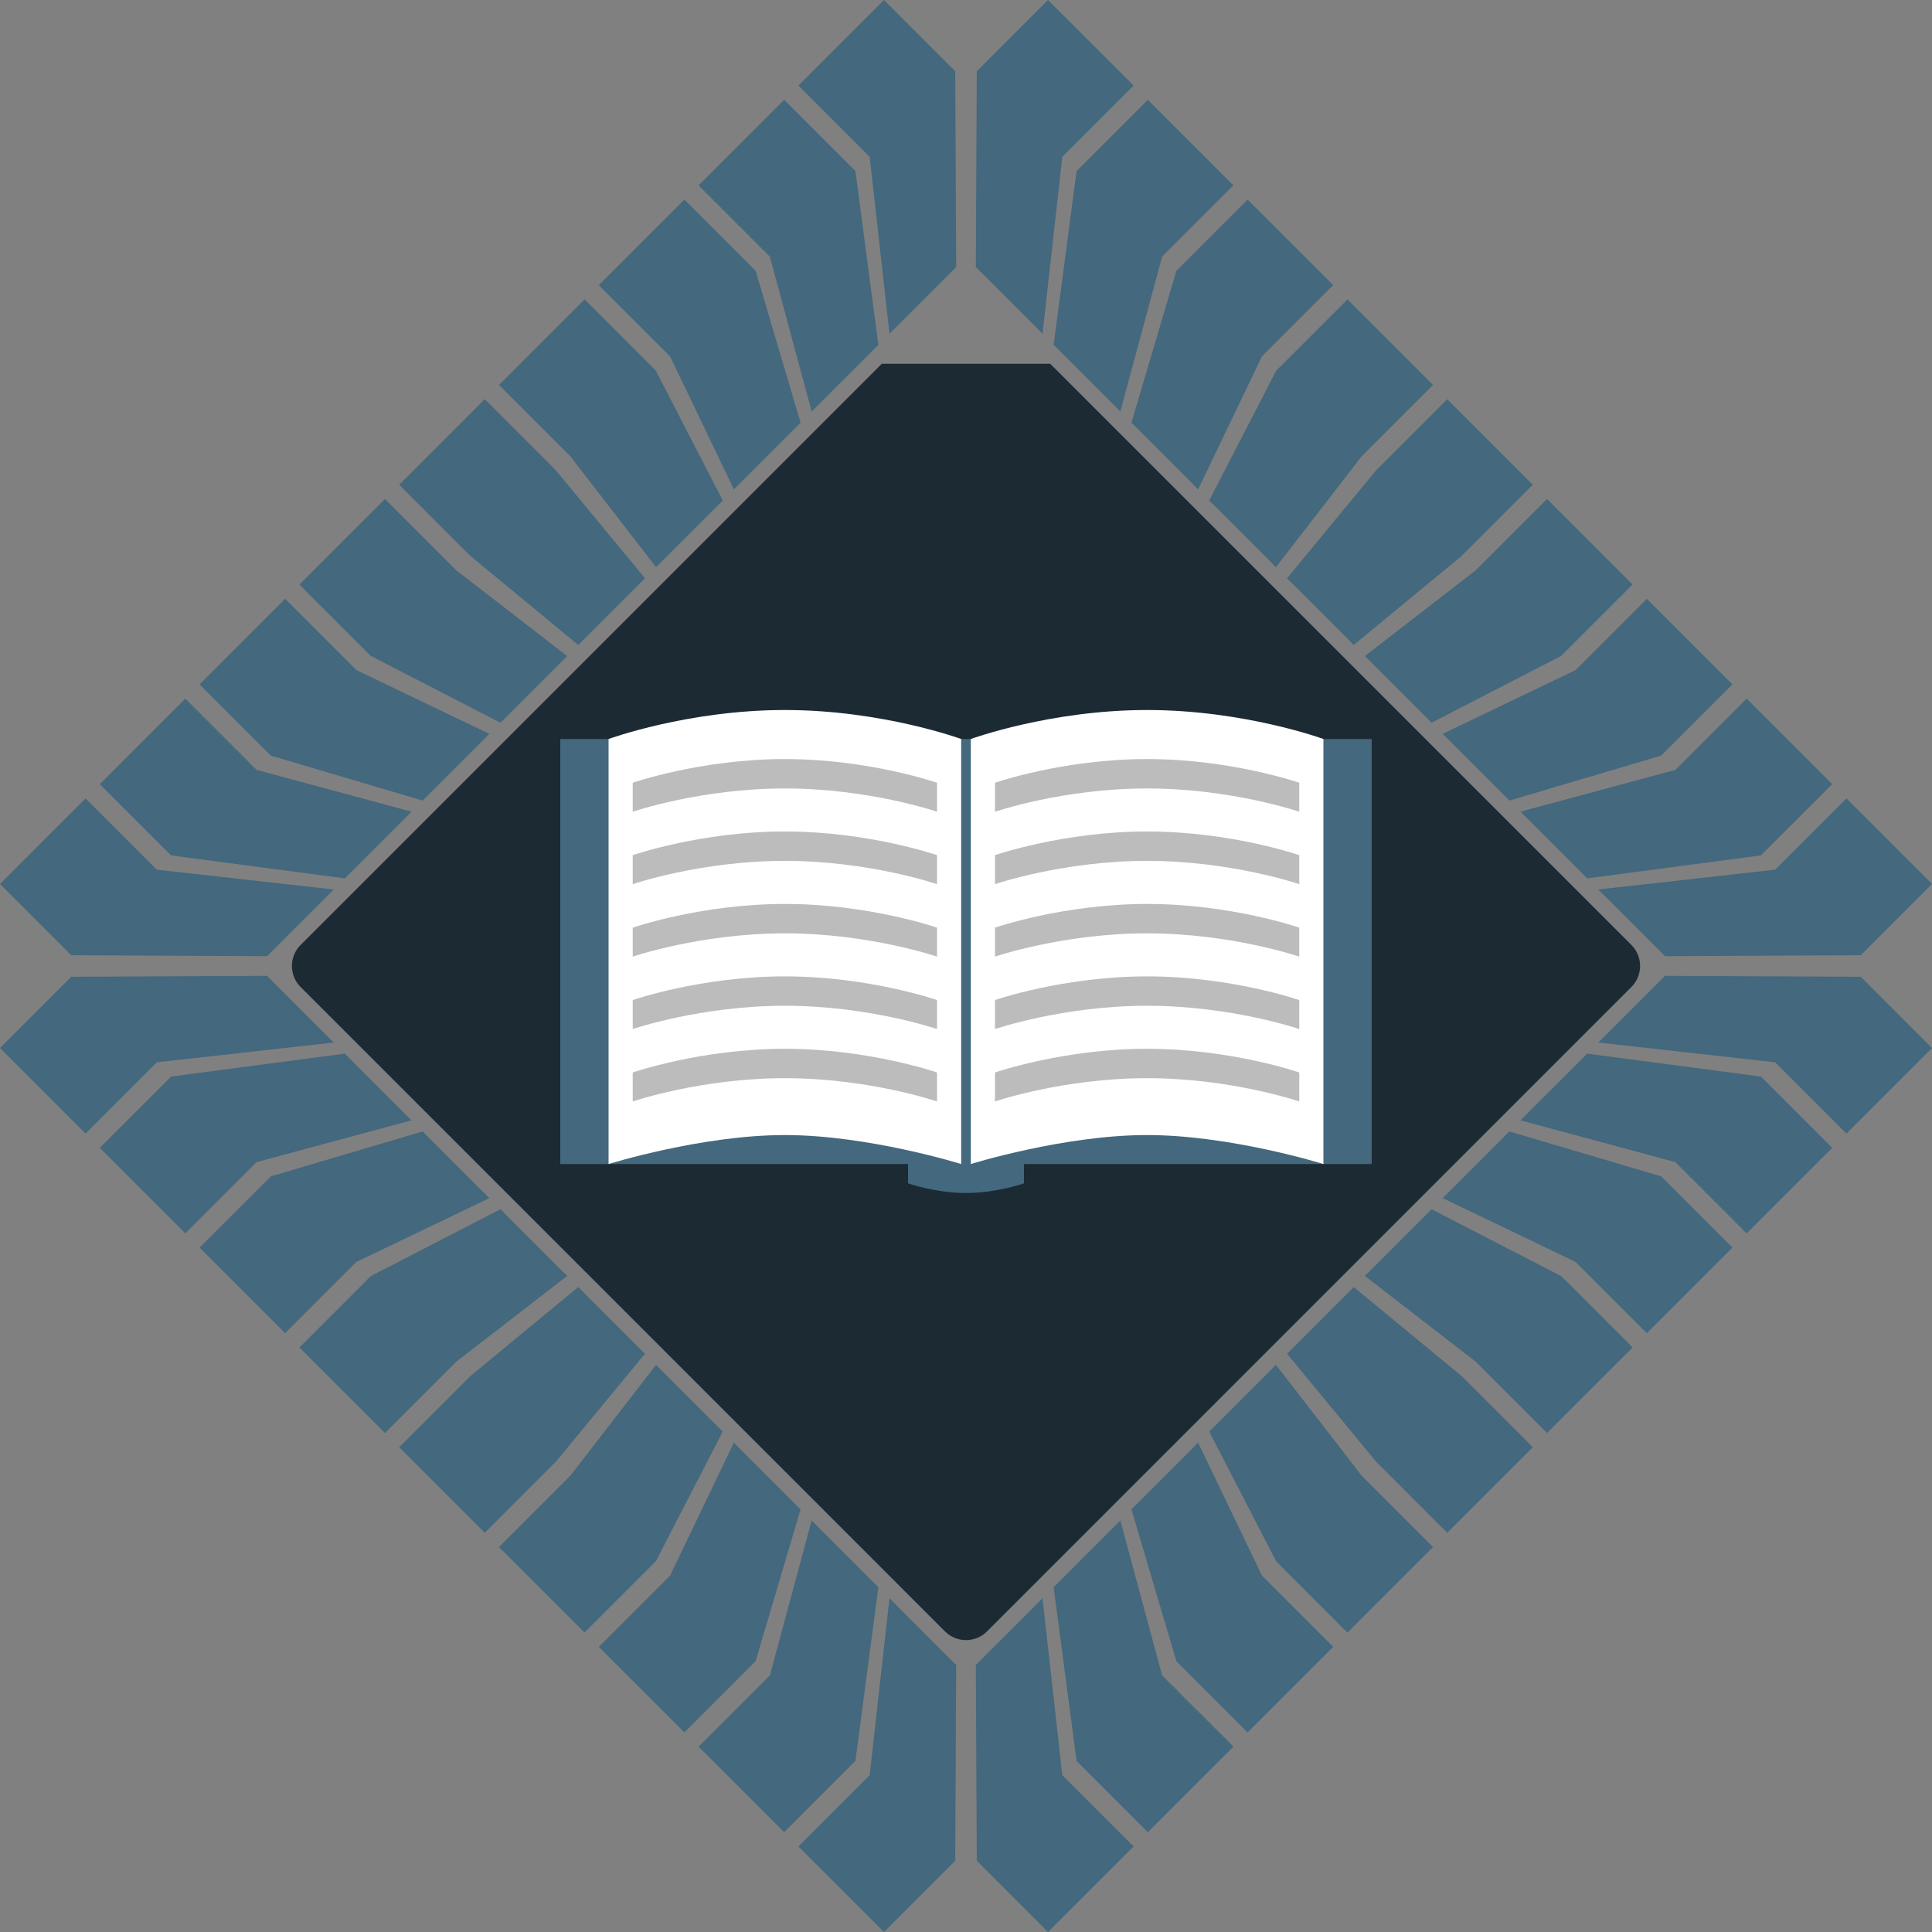 <?xml version="1.0" encoding="utf-8"?>
<!-- Generator: Adobe Illustrator 26.3.1, SVG Export Plug-In . SVG Version: 6.00 Build 0)  -->
<svg version="1.1" xmlns="http://www.w3.org/2000/svg" xmlns:xlink="http://www.w3.org/1999/xlink" x="0px" y="0px"
	 viewBox="0 0 566.929 566.929" enable-background="new 0 0 566.929 566.929" xml:space="preserve">
<rect x="0" y="0" width="566.929" height="566.929" fill="#808080" stroke="none"/>
<g id="Outer_Square">
	<g id="Bottom_Right">
		<polyline fill="#44687D" points="488.554,286.348 546.013,286.625 566.929,307.546 541.83,332.647 520.908,311.726 
			468.986,305.916 488.554,286.348 		"/>
		<polyline fill="#44687D" points="465.726,309.179 516.725,315.912 537.646,336.829 512.542,361.93 491.624,341.013 
			446.158,328.744 465.726,309.179 		"/>
		<polyline fill="#44687D" points="442.896,332.007 487.441,345.197 508.359,366.114 483.257,391.214 462.341,370.297 
			423.326,351.575 442.896,332.007 		"/>
		<polyline fill="#44687D" points="420.067,354.838 458.153,374.481 479.074,395.402 453.97,420.502 433.052,399.585 
			400.499,374.408 420.067,354.838 		"/>
		<polyline fill="#44687D" points="397.236,377.666 428.869,403.768 449.786,424.685 424.685,449.786 403.769,428.869 
			377.666,397.235 397.236,377.666 		"/>
		<polyline fill="#44687D" points="374.408,400.494 399.585,433.052 420.503,453.973 395.403,479.074 374.482,458.153 
			354.835,420.067 374.408,400.494 		"/>
		<polyline fill="#44687D" points="351.575,423.326 370.298,462.34 391.218,483.257 366.113,508.358 345.197,487.441 
			332.007,442.895 351.575,423.326 		"/>
		<polyline fill="#44687D" points="328.749,446.158 341.013,491.623 361.931,512.54 336.829,537.641 315.913,516.724 
			309.179,465.726 328.749,446.158 		"/>
		<polyline fill="#44687D" points="305.917,468.989 311.726,520.908 332.646,541.828 307.542,566.929 286.627,546.008 
			286.349,488.554 305.917,468.989 		"/>
	</g>
	<g id="Top_Right">
		<polyline fill="#44687D" points="488.554,280.581 546.012,280.304 566.929,259.383 541.828,234.282 520.908,255.203 
			468.986,261.013 488.554,280.581 		"/>
		<polyline fill="#44687D" points="465.726,257.75 516.725,251.017 537.646,230.1 512.541,204.999 491.624,225.916 446.157,238.185 
			465.726,257.75 		"/>
		<polyline fill="#44687D" points="442.895,234.922 487.441,221.733 508.358,200.816 483.257,175.715 462.341,196.632 
			423.326,215.354 442.895,234.922 		"/>
		<polyline fill="#44687D" points="420.067,212.091 458.153,192.448 479.074,171.527 453.969,146.427 433.052,167.344 
			400.498,192.522 420.067,212.091 		"/>
		<polyline fill="#44687D" points="397.235,189.263 428.869,163.161 449.786,142.244 424.685,117.144 403.768,138.061 
			377.666,169.694 397.235,189.263 		"/>
		<polyline fill="#44687D" points="374.408,166.435 399.585,133.877 420.502,112.956 395.403,87.856 374.482,108.776 
			354.834,146.862 374.408,166.435 		"/>
		<polyline fill="#44687D" points="351.575,143.604 370.298,104.589 391.218,83.672 366.113,58.571 345.197,79.488 332.007,124.034 
			351.575,143.604 		"/>
		<polyline fill="#44687D" points="328.749,120.772 341.013,75.306 361.93,54.389 336.829,29.288 315.912,50.205 309.179,101.203 
			328.749,120.772 		"/>
		<polyline fill="#44687D" points="305.916,97.94 311.725,46.022 332.646,25.101 307.542,0 286.626,20.921 286.348,78.375 
			305.916,97.94 		"/>
	</g>
	<g id="Bottom_Left">
		<polyline fill="#44687D" points="78.376,286.348 20.917,286.625 0,307.546 25.1,332.647 46.022,311.726 97.944,305.916 
			78.376,286.348 		"/>
		<polyline fill="#44687D" points="101.204,309.179 50.205,315.912 29.284,336.829 54.387,361.93 75.305,341.013 120.772,328.744 
			101.204,309.179 		"/>
		<polyline fill="#44687D" points="124.034,332.007 79.489,345.197 58.571,366.114 83.672,391.214 104.588,370.297 143.604,351.575 
			124.034,332.007 		"/>
		<polyline fill="#44687D" points="146.863,354.838 108.777,374.481 87.856,395.402 112.96,420.502 133.878,399.585 166.43,374.408 
			146.863,354.838 		"/>
		<polyline fill="#44687D" points="169.694,377.666 138.06,403.768 117.143,424.685 142.245,449.786 163.161,428.869 
			189.263,397.235 169.694,377.666 		"/>
		<polyline fill="#44687D" points="192.521,400.494 167.344,433.052 146.426,453.973 171.527,479.074 192.448,458.153 
			212.094,420.067 192.521,400.494 		"/>
		<polyline fill="#44687D" points="215.354,423.326 196.631,462.34 175.712,483.257 200.816,508.358 221.733,487.441 
			234.923,442.895 215.354,423.326 		"/>
		<polyline fill="#44687D" points="238.18,446.158 225.917,491.623 204.999,512.54 230.1,537.641 251.016,516.724 257.751,465.726 
			238.18,446.158 		"/>
		<polyline fill="#44687D" points="261.012,468.989 255.204,520.908 234.284,541.828 259.387,566.929 280.303,546.008 
			280.581,488.554 261.012,468.989 		"/>
	</g>
	<g id="Top_Left">
		<polyline fill="#44687D" points="78.375,280.581 20.917,280.304 0,259.383 25.101,234.282 46.022,255.203 97.944,261.013 
			78.375,280.581 		"/>
		<polyline fill="#44687D" points="101.203,257.75 50.205,251.017 29.284,230.1 54.388,204.999 75.305,225.916 120.773,238.185 
			101.203,257.75 		"/>
		<polyline fill="#44687D" points="124.034,234.922 79.488,221.733 58.571,200.816 83.672,175.715 104.588,196.632 143.604,215.354 
			124.034,234.922 		"/>
		<polyline fill="#44687D" points="146.863,212.091 108.777,192.448 87.856,171.527 112.96,146.427 133.877,167.344 
			166.431,192.522 146.863,212.091 		"/>
		<polyline fill="#44687D" points="169.694,189.263 138.06,163.161 117.143,142.244 142.244,117.144 163.161,138.061 
			189.263,169.694 169.694,189.263 		"/>
		<polyline fill="#44687D" points="192.521,166.435 167.344,133.877 146.427,112.956 171.527,87.856 192.448,108.776 
			212.095,146.862 192.521,166.435 		"/>
		<polyline fill="#44687D" points="215.354,143.604 196.631,104.589 175.712,83.672 200.816,58.571 221.733,79.488 234.923,124.034 
			215.354,143.604 		"/>
		<polyline fill="#44687D" points="238.18,120.772 225.916,75.306 204.999,54.389 230.1,29.288 251.017,50.205 257.75,101.203 
			238.18,120.772 		"/>
		<polyline fill="#44687D" points="261.013,97.94 255.204,46.022 234.283,25.101 259.387,0 280.304,20.921 280.581,78.375 
			261.013,97.94 		"/>
	</g>
</g>
<g id="Inner_Square">
	<path id="Core_2_" fill="#1C2A33" d="M283.467,481.272c-2.231,0-4.464-0.854-6.168-2.554L88.212,289.628
		c-3.405-3.401-3.405-8.926,0-12.331l170.551-170.551h49.403l170.551,170.551c3.405,3.405,3.405,8.93,0,12.331l-189.084,189.09
		C287.93,480.418,285.7,481.272,283.467,481.272"/>
	<g id="Book">
		<path id="_x3C_Path_x3E_" fill-rule="evenodd" clip-rule="evenodd" fill="#44687D" d="M164.41,216.851v124.725h102.047v5.669
			c0,0,8.133,2.835,17.008,2.835c8.984,0,17.008-2.835,17.008-2.835v-5.669H402.52V216.851"/>
		<g id="Right_Page">
			<path fill="#FFFFFF" d="M284.882,341.575V216.851c0,0,23.233-8.504,51.733-8.504s51.732,8.504,51.732,8.504v124.725
				c0,0-27.264-8.504-51.732-8.504C312.146,333.072,284.882,341.575,284.882,341.575z"/>
			<path fill="#BCBCBC" d="M291.969,229.693v8.504c0,0,19.958-6.834,44.646-6.834c24.688,0,44.646,6.834,44.646,6.834v-8.504
				c0,0-20.021-6.955-44.646-6.955C311.99,222.737,291.969,229.693,291.969,229.693z"/>
			<path fill="#BCBCBC" d="M291.969,250.943v8.504c0,0,19.958-6.834,44.646-6.834c24.688,0,44.646,6.834,44.646,6.834v-8.504
				c0,0-20.021-6.955-44.646-6.955C311.99,243.987,291.969,250.943,291.969,250.943z"/>
			<path fill="#BCBCBC" d="M291.969,272.212v8.504c0,0,19.958-6.834,44.646-6.834c24.688,0,44.646,6.834,44.646,6.834v-8.504
				c0,0-20.021-6.955-44.646-6.955C311.99,265.257,291.969,272.212,291.969,272.212z"/>
			<path fill="#BCBCBC" d="M291.969,293.462v8.504c0,0,19.958-6.834,44.646-6.834c24.688,0,44.646,6.834,44.646,6.834v-8.504
				c0,0-20.021-6.955-44.646-6.955C311.99,286.507,291.969,293.462,291.969,293.462z"/>
			<path fill="#BCBCBC" d="M291.969,314.712v8.504c0,0,19.958-6.834,44.646-6.834c24.688,0,44.646,6.834,44.646,6.834v-8.504
				c0,0-20.021-6.955-44.646-6.955C311.99,307.757,291.969,314.712,291.969,314.712z"/>
		</g>
		<g id="Left_Page">
			<path fill="#FFFFFF" d="M178.583,341.575V216.851c0,0,23.232-8.504,51.732-8.504s51.733,8.504,51.733,8.504v124.725
				c0,0-27.264-8.504-51.733-8.504C205.846,333.072,178.583,341.575,178.583,341.575z"/>
			<path fill="#BCBCBC" d="M185.67,229.693v8.504c0,0,19.958-6.834,44.646-6.834s44.646,6.834,44.646,6.834v-8.504
				c0,0-20.021-6.955-44.646-6.955S185.67,229.693,185.67,229.693z"/>
			<path fill="#BCBCBC" d="M185.67,250.943v8.504c0,0,19.958-6.834,44.646-6.834s44.646,6.834,44.646,6.834v-8.504
				c0,0-20.021-6.955-44.646-6.955S185.67,250.943,185.67,250.943z"/>
			<path fill="#BCBCBC" d="M185.67,272.212v8.504c0,0,19.958-6.834,44.646-6.834s44.646,6.834,44.646,6.834v-8.504
				c0,0-20.021-6.955-44.646-6.955S185.67,272.212,185.67,272.212z"/>
			<path fill="#BCBCBC" d="M185.67,293.462v8.504c0,0,19.958-6.834,44.646-6.834s44.646,6.834,44.646,6.834v-8.504
				c0,0-20.021-6.955-44.646-6.955S185.67,293.462,185.67,293.462z"/>
			<path fill="#BCBCBC" d="M185.67,314.712v8.504c0,0,19.958-6.834,44.646-6.834s44.646,6.834,44.646,6.834v-8.504
				c0,0-20.021-6.955-44.646-6.955S185.67,314.712,185.67,314.712z"/>
		</g>
	</g>
</g>
</svg>
